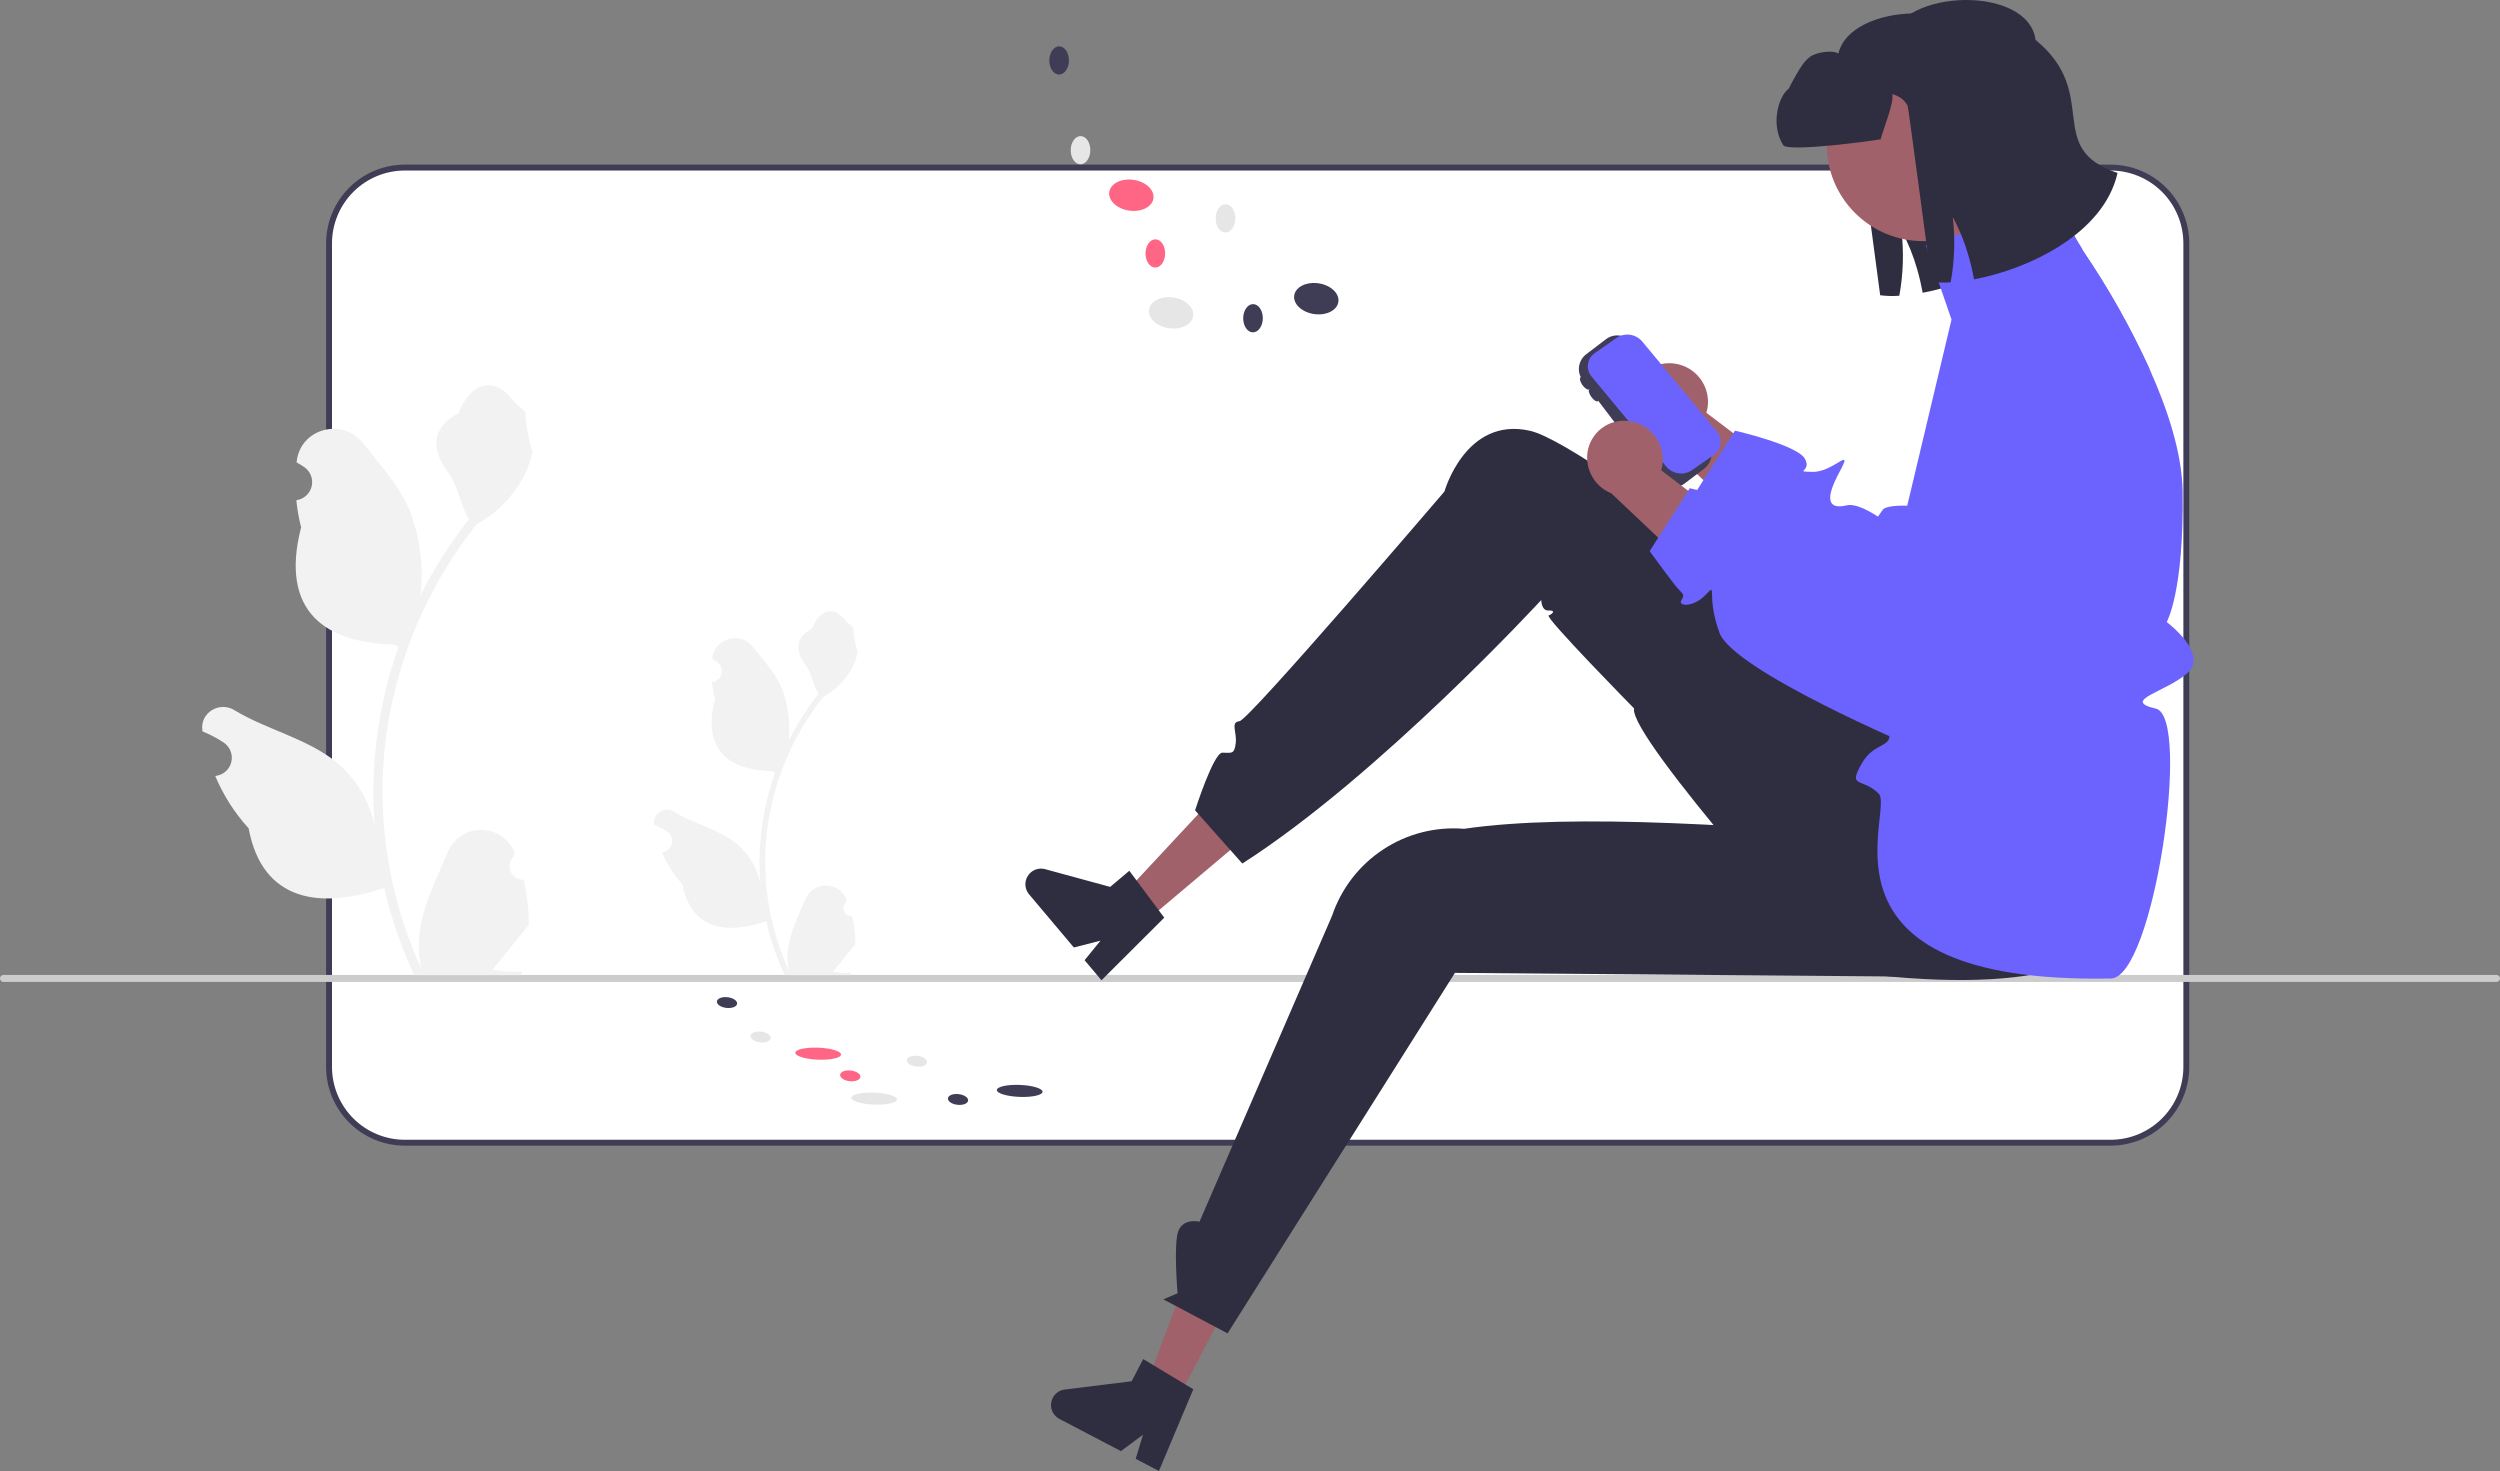 <svg width="741" height="436" viewBox="0 0 741 436" fill="none" xmlns="http://www.w3.org/2000/svg">
<rect x="0" y="0" width="741" height="436" fill="#808080" stroke="none"/>
<g clip-path="url(#clip0_42_357)">
<path d="M119.967 49.67C114.018 49.677 108.315 52.045 104.109 56.254C99.902 60.464 97.536 66.171 97.529 72.125V316.245C97.536 322.198 99.902 327.906 104.109 332.115C108.315 336.325 114.018 338.693 119.967 338.7H625.588C631.537 338.693 637.24 336.325 641.447 332.115C645.653 327.906 648.019 322.198 648.026 316.245V72.125C648.019 66.171 645.653 60.464 641.447 56.254C637.24 52.045 631.537 49.677 625.588 49.67H119.967Z" fill="white"/>
<path d="M625.588 339.576H119.967C113.787 339.569 107.861 337.108 103.49 332.734C99.12 328.361 96.661 322.43 96.654 316.245V72.125C96.661 65.939 99.12 60.009 103.49 55.635C107.861 51.261 113.787 48.801 119.967 48.794H625.588C631.769 48.801 637.695 51.261 642.065 55.635C646.436 60.009 648.894 65.939 648.901 72.125V316.245C648.894 322.43 646.436 328.361 642.065 332.734C637.695 337.108 631.769 339.569 625.588 339.576ZM119.967 50.546C114.251 50.552 108.77 52.828 104.727 56.873C100.685 60.919 98.411 66.403 98.405 72.125V316.245C98.411 321.966 100.685 327.451 104.727 331.496C108.77 335.542 114.251 337.817 119.967 337.824H625.588C631.305 337.817 636.786 335.542 640.828 331.496C644.871 327.451 647.145 321.966 647.151 316.245V72.125C647.145 66.403 644.871 60.919 640.828 56.873C636.786 52.828 631.305 50.552 625.588 50.546H119.967Z" fill="#3F3D56"/>
<path d="M265.86 325.901C265.899 324.921 262.898 324.006 259.157 323.857C255.416 323.709 252.352 324.383 252.314 325.363C252.275 326.344 255.276 327.259 259.016 327.407C262.757 327.556 265.821 326.881 265.86 325.901Z" fill="#E6E6E6"/>
<path d="M309.009 323.614C309.048 322.634 306.047 321.719 302.307 321.57C298.566 321.422 295.502 322.096 295.463 323.076C295.424 324.057 298.425 324.972 302.166 325.12C305.907 325.269 308.97 324.594 309.009 323.614Z" fill="#3F3D56"/>
<path d="M249.281 312.577C249.32 311.597 246.319 310.682 242.578 310.533C238.837 310.385 235.773 311.059 235.734 312.039C235.696 313.019 238.697 313.934 242.437 314.083C246.178 314.232 249.242 313.557 249.281 312.577Z" fill="#FF6584"/>
<path d="M228.44 307.709C228.54 306.834 227.279 305.972 225.625 305.783C223.97 305.594 222.548 306.151 222.448 307.026C222.348 307.901 223.609 308.763 225.264 308.952C226.919 309.141 228.341 308.584 228.44 307.709Z" fill="#E6E6E6"/>
<path d="M218.482 297.503C218.582 296.628 217.321 295.766 215.667 295.577C214.012 295.388 212.59 295.945 212.49 296.82C212.39 297.695 213.651 298.557 215.306 298.746C216.961 298.935 218.383 298.378 218.482 297.503Z" fill="#3F3D56"/>
<path d="M274.758 314.881C274.857 314.006 273.597 313.144 271.942 312.955C270.287 312.766 268.865 313.323 268.765 314.198C268.666 315.073 269.926 315.935 271.581 316.124C273.236 316.313 274.658 315.756 274.758 314.881Z" fill="#E6E6E6"/>
<path d="M255.01 319.224C255.109 318.349 253.849 317.487 252.194 317.298C250.539 317.109 249.117 317.666 249.017 318.541C248.918 319.416 250.178 320.279 251.833 320.467C253.488 320.656 254.91 320.1 255.01 319.224Z" fill="#FF6584"/>
<path d="M286.952 326.22C287.052 325.345 285.791 324.483 284.136 324.294C282.482 324.105 281.059 324.662 280.96 325.537C280.86 326.412 282.121 327.274 283.775 327.463C285.43 327.652 286.852 327.095 286.952 326.22Z" fill="#3F3D56"/>
<path d="M4.60965e-06 290.004C-0 290.141 0.026 290.277 0.078 290.403C0.131 290.53 0.207 290.645 0.304 290.742C0.401 290.839 0.516 290.916 0.642 290.968C0.769 291.02 0.905 291.047 1.042 291.046H739.959C740.235 291.046 740.5 290.936 740.695 290.741C740.89 290.546 741 290.28 741 290.004C741 289.728 740.89 289.463 740.695 289.267C740.5 289.072 740.235 288.962 739.959 288.962H1.041C0.905 288.961 0.769 288.988 0.642 289.04C0.516 289.093 0.401 289.169 0.304 289.266C0.207 289.363 0.131 289.478 0.078 289.605C0.026 289.731 -0 289.867 4.60965e-06 290.004Z" fill="#CCCCCC"/>
<path d="M252.571 271.59C252.067 271.613 251.569 271.481 251.143 271.211C250.718 270.941 250.385 270.547 250.191 270.082C249.997 269.617 249.95 269.103 250.057 268.611C250.164 268.118 250.42 267.67 250.79 267.328L250.958 266.658C250.936 266.605 250.914 266.551 250.891 266.498C250.384 265.299 249.535 264.277 248.449 263.561C247.364 262.844 246.091 262.464 244.791 262.469C243.49 262.474 242.22 262.863 241.14 263.588C240.06 264.313 239.218 265.341 238.72 266.543C236.73 271.341 234.195 276.147 233.571 281.22C233.296 283.462 233.412 285.736 233.914 287.938C229.238 277.732 226.81 266.638 226.795 255.41C226.794 252.593 226.95 249.777 227.263 246.977C227.522 244.682 227.881 242.403 228.34 240.14C230.846 227.863 236.227 216.355 244.04 206.562C247.821 204.498 250.879 201.322 252.802 197.465C253.498 196.078 253.991 194.598 254.264 193.07C253.837 193.126 252.655 186.624 252.977 186.225C252.382 185.323 251.318 184.874 250.669 183.993C247.44 179.612 242.991 180.377 240.669 186.331C235.708 188.836 235.66 192.992 238.704 196.989C240.641 199.532 240.907 202.972 242.606 205.695C242.431 205.919 242.249 206.136 242.075 206.36C238.879 210.472 236.093 214.888 233.758 219.544C234.326 214.328 233.648 209.051 231.781 204.148C229.888 199.579 226.34 195.73 223.216 191.78C219.464 187.035 211.768 189.106 211.107 195.121C211.101 195.179 211.095 195.237 211.089 195.295C211.553 195.557 212.007 195.835 212.451 196.129C213.01 196.503 213.442 197.036 213.693 197.66C213.943 198.283 213.999 198.968 213.854 199.624C213.708 200.28 213.369 200.877 212.879 201.337C212.389 201.796 211.771 202.097 211.108 202.199L211.04 202.21C211.205 203.883 211.497 205.542 211.914 207.171C207.906 222.683 216.559 228.332 228.914 228.586C229.187 228.726 229.452 228.866 229.725 228.999C227.379 235.652 225.907 242.583 225.347 249.616C225.03 253.765 225.049 257.933 225.403 262.08L225.382 261.933C224.487 257.322 222.029 253.162 218.424 250.155C213.07 245.753 205.505 244.132 199.728 240.593C199.114 240.199 198.4 239.988 197.67 239.987C196.941 239.985 196.226 240.192 195.61 240.583C194.994 240.975 194.503 241.534 194.195 242.196C193.886 242.858 193.773 243.594 193.869 244.318C193.877 244.369 193.885 244.421 193.893 244.472C194.754 244.823 195.592 245.227 196.403 245.683C196.867 245.945 197.321 246.223 197.766 246.517C198.324 246.89 198.757 247.424 199.007 248.047C199.257 248.671 199.314 249.356 199.168 250.012C199.023 250.668 198.683 251.265 198.193 251.724C197.703 252.184 197.086 252.484 196.422 252.587L196.354 252.597C196.305 252.604 196.263 252.611 196.214 252.618C197.686 256.134 199.751 259.37 202.319 262.185C204.825 275.725 215.589 277.01 227.103 273.067H227.11C228.373 278.561 230.203 283.908 232.571 289.023H252.082C252.152 288.806 252.215 288.582 252.278 288.365C250.472 288.479 248.659 288.371 246.879 288.043C248.326 286.266 249.774 284.474 251.222 282.697C251.254 282.663 251.284 282.628 251.312 282.592C252.047 281.682 252.788 280.779 253.522 279.869L253.523 279.868C253.562 277.079 253.241 274.297 252.571 271.59Z" fill="#F2F2F2"/>
<path d="M155.173 260.757C154.357 260.794 153.549 260.58 152.859 260.142C152.169 259.705 151.629 259.066 151.314 258.312C150.999 257.558 150.923 256.725 151.097 255.926C151.271 255.127 151.686 254.401 152.285 253.846C152.386 253.447 152.458 253.16 152.558 252.76C152.522 252.673 152.486 252.586 152.45 252.5C151.628 250.556 150.25 248.9 148.491 247.738C146.731 246.575 144.667 245.959 142.558 245.967C140.45 245.975 138.391 246.606 136.639 247.782C134.888 248.957 133.523 250.624 132.715 252.573C129.488 260.353 125.378 268.145 124.366 276.371C123.921 280.007 124.109 283.693 124.922 287.264C117.341 270.715 113.405 252.728 113.379 234.523C113.378 229.954 113.631 225.389 114.139 220.849C114.558 217.127 115.141 213.432 115.885 209.763C119.948 189.856 128.672 171.197 141.34 155.319C147.472 151.971 152.43 146.823 155.548 140.568C156.677 138.319 157.475 135.919 157.918 133.442C157.226 133.533 155.31 122.991 155.831 122.344C154.867 120.881 153.142 120.153 152.09 118.725C146.854 111.621 139.641 112.861 135.875 122.515C127.831 126.578 127.753 133.316 132.689 139.796C135.829 143.919 136.261 149.498 139.016 153.912C138.733 154.275 138.438 154.627 138.154 154.99C132.972 161.658 128.456 168.819 124.67 176.368C125.591 167.91 124.492 159.355 121.464 151.405C118.395 143.995 112.642 137.755 107.577 131.35C101.492 123.657 89.015 127.014 87.943 136.767C87.933 136.862 87.922 136.956 87.913 137.05C88.665 137.475 89.401 137.926 90.122 138.403C91.027 139.008 91.729 139.873 92.135 140.884C92.54 141.895 92.632 143.006 92.396 144.069C92.16 145.133 91.609 146.101 90.815 146.846C90.02 147.591 89.019 148.078 87.943 148.244L87.833 148.261C88.101 150.975 88.575 153.665 89.251 156.307C82.752 181.457 96.782 190.617 116.815 191.029C117.257 191.256 117.688 191.483 118.13 191.698C114.326 202.486 111.94 213.723 111.032 225.127C110.518 231.855 110.548 238.613 111.123 245.336L111.089 245.098C109.637 237.622 105.652 230.877 99.807 226.001C91.125 218.863 78.858 216.235 69.492 210.498C64.983 207.736 59.206 211.305 59.992 216.536C60.005 216.62 60.018 216.704 60.031 216.787C61.427 217.356 62.786 218.012 64.101 218.75C64.854 219.175 65.59 219.626 66.311 220.103C67.216 220.708 67.918 221.573 68.323 222.584C68.729 223.595 68.82 224.705 68.585 225.769C68.349 226.833 67.798 227.801 67.004 228.546C66.209 229.291 65.208 229.778 64.132 229.944L64.022 229.961C63.943 229.972 63.874 229.984 63.795 229.995C66.181 235.696 69.529 240.943 73.694 245.507C77.757 267.462 95.21 269.545 113.878 263.151H113.889C115.938 272.059 118.906 280.729 122.745 289.023H154.38C154.493 288.671 154.595 288.308 154.697 287.956C151.769 288.141 148.83 287.965 145.944 287.434C148.291 284.552 150.638 281.647 152.985 278.765C153.038 278.711 153.087 278.654 153.133 278.595C154.323 277.12 155.525 275.656 156.716 274.181L156.716 274.179C156.78 269.657 156.261 265.146 155.174 260.757L155.173 260.757Z" fill="#F2F2F2"/>
<path d="M588.12 15.801C585.996 -0.49 548.448 0.549 544.903 15.876C543.022 14.699 538.238 15.514 536.454 16.867C534.67 18.22 533.526 20.209 532.407 22.14C530.878 24.822 529.294 27.599 528.955 30.674C528.603 33.743 529.808 37.22 532.588 38.587C534.794 39.676 539.647 38.94 542.072 38.453C543.764 38.116 545.184 37.821 546.389 37.532C546.794 35.625 546.514 33.635 545.6 31.913C546.574 32.107 547.493 32.514 548.292 33.105C549.09 33.696 549.748 34.457 550.218 35.332C550.408 35.699 557.287 87.52 557.287 87.52C559.167 87.747 561.065 87.794 562.955 87.662C564.127 81.284 564.341 74.767 563.588 68.326C565.58 72.007 567.156 75.9 568.286 79.93C568.934 82.185 569.466 84.471 569.881 86.779C586.253 83.716 608.383 73.164 612.421 55.246C612.399 55.188 612.377 55.13 612.354 55.072C612.134 54.525 612.11 53.918 612.288 53.355C612.465 52.791 612.833 52.308 613.328 51.986C613.822 51.664 614.413 51.525 615 51.592C615.586 51.658 616.131 51.927 616.541 52.351C617.035 52.859 617.475 53.294 617.846 53.631C616.411 42.188 607.738 31.891 588.12 15.801Z" fill="#2F2E41"/>
<path d="M349.077 414.773L339.898 409.97L354.453 371.465L368 378.554L349.077 414.773Z" fill="#A0616A"/>
<path d="M312.041 414.309C311.473 415.398 311.361 416.668 311.727 417.841C312.094 419.014 312.911 419.993 313.998 420.564L332.249 430.111L338.788 425.247L336.619 432.393L343.502 436L353.697 411.772L351.373 410.378L341.906 404.671L338.848 402.836L335.414 409.41L315.576 411.857C314.832 411.949 314.122 412.22 313.507 412.647C312.891 413.074 312.388 413.644 312.041 414.309Z" fill="#2F2E41"/>
<path d="M339.674 273.021L332.998 265.096L361.046 234.981L370.899 246.677L339.674 273.021Z" fill="#A0616A"/>
<path d="M305.575 258.548C304.637 259.341 304.052 260.474 303.947 261.698C303.843 262.923 304.228 264.138 305.018 265.079L318.293 280.834L326.187 278.813L321.473 284.603L326.478 290.552L345.086 271.996L343.463 269.825L336.862 260.954L334.727 258.096L329.06 262.877L309.774 257.62C309.052 257.423 308.292 257.405 307.561 257.566C306.829 257.728 306.148 258.065 305.575 258.548Z" fill="#2F2E41"/>
<path d="M634.105 243.326C634.105 243.326 662.449 304.039 545.072 287.679C545.072 287.679 482.536 218.323 484.342 209.978C484.342 209.978 457.726 182.912 459.029 182.419C460.331 181.926 461.134 180.856 458.982 180.953C456.83 181.051 456.83 177.845 456.83 177.845C456.83 177.845 408.729 230.048 368.226 255.952L354.223 240.187C354.223 240.187 359.684 223.091 362.309 223.091C364.935 223.091 365.84 223.723 366.263 220.342C366.685 216.96 364.595 214.057 367.39 213.757C370.186 213.457 428.131 145.684 428.131 145.684C428.131 145.684 434.383 123.361 453.483 127.682C472.584 132.003 571.836 212.757 571.836 212.757L634.105 243.326Z" fill="#2F2E41"/>
<path d="M586.308 289.646L431.24 288.359L363.85 395.212L344.806 385.123L349.027 383.34C349.027 383.34 347.749 368.489 349.315 364.729C350.881 360.969 355.538 362.1 355.538 362.1L394.828 271.425C397.538 263.376 402.861 256.466 409.95 251.796C417.039 247.126 425.485 244.964 433.944 245.655C466.454 240.91 519.228 244.701 574.055 249.357L586.308 289.646Z" fill="#2F2E41"/>
<path d="M496.528 107.793C499.48 108.246 502.138 109.833 503.938 112.218C505.738 114.602 506.537 117.596 506.166 120.561C506.081 121.162 505.946 121.756 505.763 122.335L537.626 146.522L531.051 167.02L490.982 129.164C488.64 128.22 486.677 126.526 485.399 124.347C484.121 122.168 483.599 119.627 483.915 117.12C484.109 115.696 484.581 114.323 485.305 113.081C486.029 111.839 486.99 110.752 488.134 109.882C489.277 109.012 490.581 108.375 491.97 108.009C493.36 107.643 494.807 107.555 496.231 107.749C496.33 107.762 496.429 107.777 496.528 107.793Z" fill="#A0616A"/>
<path d="M637.095 109.303L625.639 141.044L580.838 204.403C580.838 204.403 580.47 204.245 579.805 203.965C575.954 202.301 561.969 196.187 548.815 189.242C536.466 182.717 524.834 175.456 523.031 170.464C522.839 169.938 522.664 169.43 522.506 168.94V168.931C521.667 166.389 521.14 163.753 520.94 161.083C520.791 159.025 520.922 157.921 520.642 157.79C520.423 157.694 519.968 158.167 518.962 159.235C518.892 159.305 518.831 159.375 518.76 159.437C515.12 163.089 510.647 162.616 511.741 160.882C512.862 159.104 512.275 159.139 510.63 157.282C509.405 155.898 505.423 150.485 503.462 147.814C502.788 146.894 502.359 146.299 502.359 146.299L503.033 145.239L504.897 142.314L513.763 128.405L514.253 127.643C514.253 127.643 532.475 131.856 534.899 135.859C537.332 139.861 531.232 139.73 537.332 139.861C543.432 139.993 549.655 131.69 545.2 139.949C540.745 148.2 541.918 151.081 547.432 149.776C549.672 149.242 553.217 150.932 556.63 153.122V153.131C558.764 154.518 560.824 156.018 562.8 157.624C564.909 159.323 566.336 160.61 566.336 160.61L600.941 90.35L604.774 82.572C605.943 80.206 607.571 78.096 609.563 76.366C611.556 74.637 613.873 73.322 616.38 72.5L617.579 74.593C625.044 85.596 631.572 97.207 637.095 109.303Z" fill="#6C63FF"/>
<path d="M639.012 210.043C649.619 212.513 638.335 289.785 625.691 290.026C533.796 291.777 561.776 240.181 556.849 235.241C551.921 230.293 547.475 233.84 551.921 226.141C555.159 220.536 559.964 221.368 560.034 218.224C560.069 217.05 559.448 215.333 557.838 212.513C551.921 202.143 551.921 199.051 551.921 199.051C550.446 195.937 549.401 192.637 548.814 189.242C547.854 184.193 547.736 179.02 548.464 173.932C549.575 166.468 552.368 159.355 556.63 153.131V153.122C557.076 152.456 557.54 151.782 558.03 151.116C559.142 149.601 565.303 149.89 565.303 149.89L578.431 94.712L570.834 72.71L606.813 55.841L616.379 72.5L617.578 74.593C625.044 85.596 631.572 97.207 637.095 109.303C642.407 121.136 646.775 134.274 646.932 145.703C647.352 175.508 642.215 184.372 642.215 184.372C642.215 184.372 654.687 193.7 648.446 199.402C642.215 205.112 628.404 207.573 639.012 210.043Z" fill="#6C63FF"/>
<path d="M476.016 100.534L470.146 104.997C468.986 105.884 468.226 107.195 468.03 108.643C467.835 110.09 468.221 111.557 469.103 112.72L483.242 131.318L491.59 142.29C492.476 143.448 493.784 144.209 495.228 144.404C496.672 144.599 498.135 144.214 499.296 143.332L505.173 138.864C506.328 137.974 507.085 136.664 507.279 135.218C507.473 133.773 507.088 132.309 506.209 131.146L505.343 130L488.216 107.48L483.722 101.576C483.285 101.001 482.738 100.518 482.114 100.155C481.49 99.791 480.801 99.554 480.085 99.457C479.369 99.36 478.642 99.406 477.944 99.59C477.246 99.775 476.591 100.096 476.016 100.534Z" fill="#3F3D56"/>
<path d="M479.086 100.197L472.762 104.611C472.205 104.976 471.731 105.456 471.371 106.017C471.012 106.579 470.776 107.211 470.679 107.87C470.581 108.53 470.625 109.203 470.806 109.844C470.987 110.486 471.302 111.082 471.731 111.593L480.008 121.574L484.419 126.891L487.362 130.439L493.944 138.375C494.875 139.44 496.165 140.124 497.567 140.299C498.97 140.474 500.388 140.126 501.551 139.322L506.29 136.014L507.866 134.913C508.652 134.389 509.266 133.644 509.63 132.771C509.994 131.899 510.093 130.938 509.913 130.01C509.754 129.239 509.406 128.52 508.9 127.917L489.45 104.463L486.693 101.143C485.763 100.077 484.474 99.391 483.07 99.217C481.667 99.042 480.249 99.391 479.086 100.197Z" fill="#6C63FF"/>
<path d="M483.127 124.848C486.078 125.301 488.737 126.888 490.537 129.273C492.337 131.657 493.136 134.65 492.764 137.616C492.679 138.217 492.545 138.811 492.362 139.39L524.225 163.577L517.649 184.075L477.581 146.219C475.239 145.274 473.276 143.58 471.998 141.402C470.719 139.223 470.198 136.682 470.514 134.175C470.708 132.75 471.18 131.378 471.904 130.136C472.628 128.894 473.589 127.807 474.732 126.937C475.876 126.066 477.18 125.43 478.569 125.064C479.958 124.698 481.406 124.609 482.83 124.803C482.929 124.817 483.028 124.832 483.127 124.848Z" fill="#A0616A"/>
<path d="M613.08 88.977C615.865 89.545 618.495 90.706 620.792 92.382C623.089 94.057 624.998 96.208 626.39 98.688C627.782 101.168 628.623 103.919 628.858 106.754C629.092 109.589 628.714 112.441 627.749 115.116L612.242 158.096L567.433 221.461C567.433 221.461 513.696 198.746 509.628 187.518C505.559 176.29 509.233 172.416 505.559 176.29C501.885 180.165 497.227 179.705 498.342 177.932C499.457 176.159 498.871 176.197 497.228 174.34C495.586 172.483 488.959 163.356 488.959 163.356L500.851 144.7C500.851 144.7 519.074 148.909 521.501 152.915C523.929 156.92 517.827 156.789 523.929 156.92C530.031 157.051 536.256 148.744 531.799 157.001C527.342 165.258 528.517 168.137 534.031 166.829C539.545 165.52 552.93 177.667 552.93 177.667L591.376 99.629C593.31 95.704 596.488 92.53 600.415 90.603C604.341 88.676 608.795 88.104 613.08 88.977Z" fill="#6C63FF"/>
<path d="M590.151 63.105C601.29 51.958 601.29 33.883 590.151 22.736C579.011 11.588 560.951 11.588 549.811 22.736C538.672 33.883 538.672 51.958 549.811 63.105C560.951 74.253 579.011 74.253 590.151 63.105Z" fill="#A0616A"/>
<path d="M603.337 11.822C601.213 -4.468 563.665 -3.429 560.119 11.898C558.239 10.721 553.455 11.536 551.671 12.889C549.886 14.242 548.743 16.231 547.623 18.162C546.095 20.843 535.399 29.916 533.796 27.271C530.189 21.318 523.116 34.327 528.545 43.036C529.847 45.125 555.002 41.772 557.426 41.285C556.221 41.574 559.118 40.948 557.426 41.285C557.816 39.395 561.746 29.633 560.816 27.935C561.791 28.129 562.71 28.536 563.508 29.127C564.307 29.718 564.964 30.478 565.434 31.354C565.624 31.721 572.504 83.542 572.504 83.542C574.384 83.769 576.282 83.816 578.171 83.683C579.344 77.306 579.557 70.788 578.804 64.348C580.796 68.029 582.372 71.921 583.503 75.952C584.151 78.206 584.683 80.492 585.098 82.801C601.469 79.738 623.6 69.185 627.638 51.267C605.562 43.912 622.955 27.913 603.337 11.822Z" fill="#2F2E41"/>
<path d="M353.659 93.684C354.025 91.168 351.391 88.701 347.777 88.175C344.162 87.649 340.935 89.262 340.57 91.778C340.204 94.295 342.837 96.761 346.452 97.288C350.066 97.814 353.293 96.201 353.659 93.684Z" fill="#E6E6E6"/>
<path d="M396.693 89.482C397.059 86.966 394.425 84.499 390.811 83.973C387.196 83.447 383.97 85.06 383.604 87.576C383.238 90.092 385.872 92.559 389.486 93.085C393.101 93.612 396.327 91.998 396.693 89.482Z" fill="#3F3D56"/>
<path d="M341.875 58.819C342.241 56.302 339.607 53.836 335.993 53.309C332.378 52.783 329.151 54.396 328.785 56.913C328.42 59.429 331.053 61.895 334.668 62.422C338.282 62.948 341.509 61.335 341.875 58.819Z" fill="#FF6584"/>
<path d="M323.175 44.537C323.192 42.227 321.905 40.344 320.299 40.332C318.693 40.32 317.377 42.183 317.36 44.493C317.342 46.803 318.63 48.685 320.236 48.698C321.842 48.71 323.157 46.847 323.175 44.537Z" fill="#E6E6E6"/>
<path d="M316.833 17.936C316.851 15.626 315.563 13.743 313.957 13.731C312.351 13.719 311.035 15.582 311.018 17.892C311 20.202 312.288 22.085 313.894 22.097C315.5 22.109 316.816 20.246 316.833 17.936Z" fill="#3F3D56"/>
<path d="M366.147 64.752C366.164 62.442 364.876 60.559 363.271 60.547C361.665 60.535 360.349 62.398 360.331 64.708C360.314 67.018 361.602 68.9 363.207 68.912C364.813 68.925 366.129 67.062 366.147 64.752Z" fill="#E6E6E6"/>
<path d="M345.35 75.143C345.367 72.833 344.08 70.95 342.474 70.938C340.868 70.926 339.552 72.789 339.535 75.099C339.517 77.409 340.805 79.291 342.41 79.303C344.016 79.316 345.332 77.453 345.35 75.143Z" fill="#FF6584"/>
<path d="M374.299 94.348C374.316 92.038 373.029 90.156 371.423 90.143C369.817 90.131 368.501 91.994 368.484 94.304C368.466 96.614 369.754 98.497 371.36 98.509C372.966 98.521 374.281 96.658 374.299 94.348Z" fill="#3F3D56"/>
<path d="M473.646 118.912C474.04 118.63 473.789 117.605 473.086 116.621C472.383 115.637 471.495 115.068 471.102 115.349C470.708 115.63 470.959 116.656 471.662 117.64C472.365 118.623 473.253 119.193 473.646 118.912Z" fill="#3F3D56"/>
<path d="M471.02 115.408C471.414 115.127 471.163 114.101 470.46 113.118C469.757 112.134 468.869 111.564 468.476 111.846C468.082 112.127 468.333 113.153 469.036 114.136C469.739 115.12 470.627 115.69 471.02 115.408Z" fill="#3F3D56"/>
</g>
<defs>
<clipPath id="clip0_42_357">
<rect width="741" height="436" fill="white"/>
</clipPath>
</defs>
</svg>
